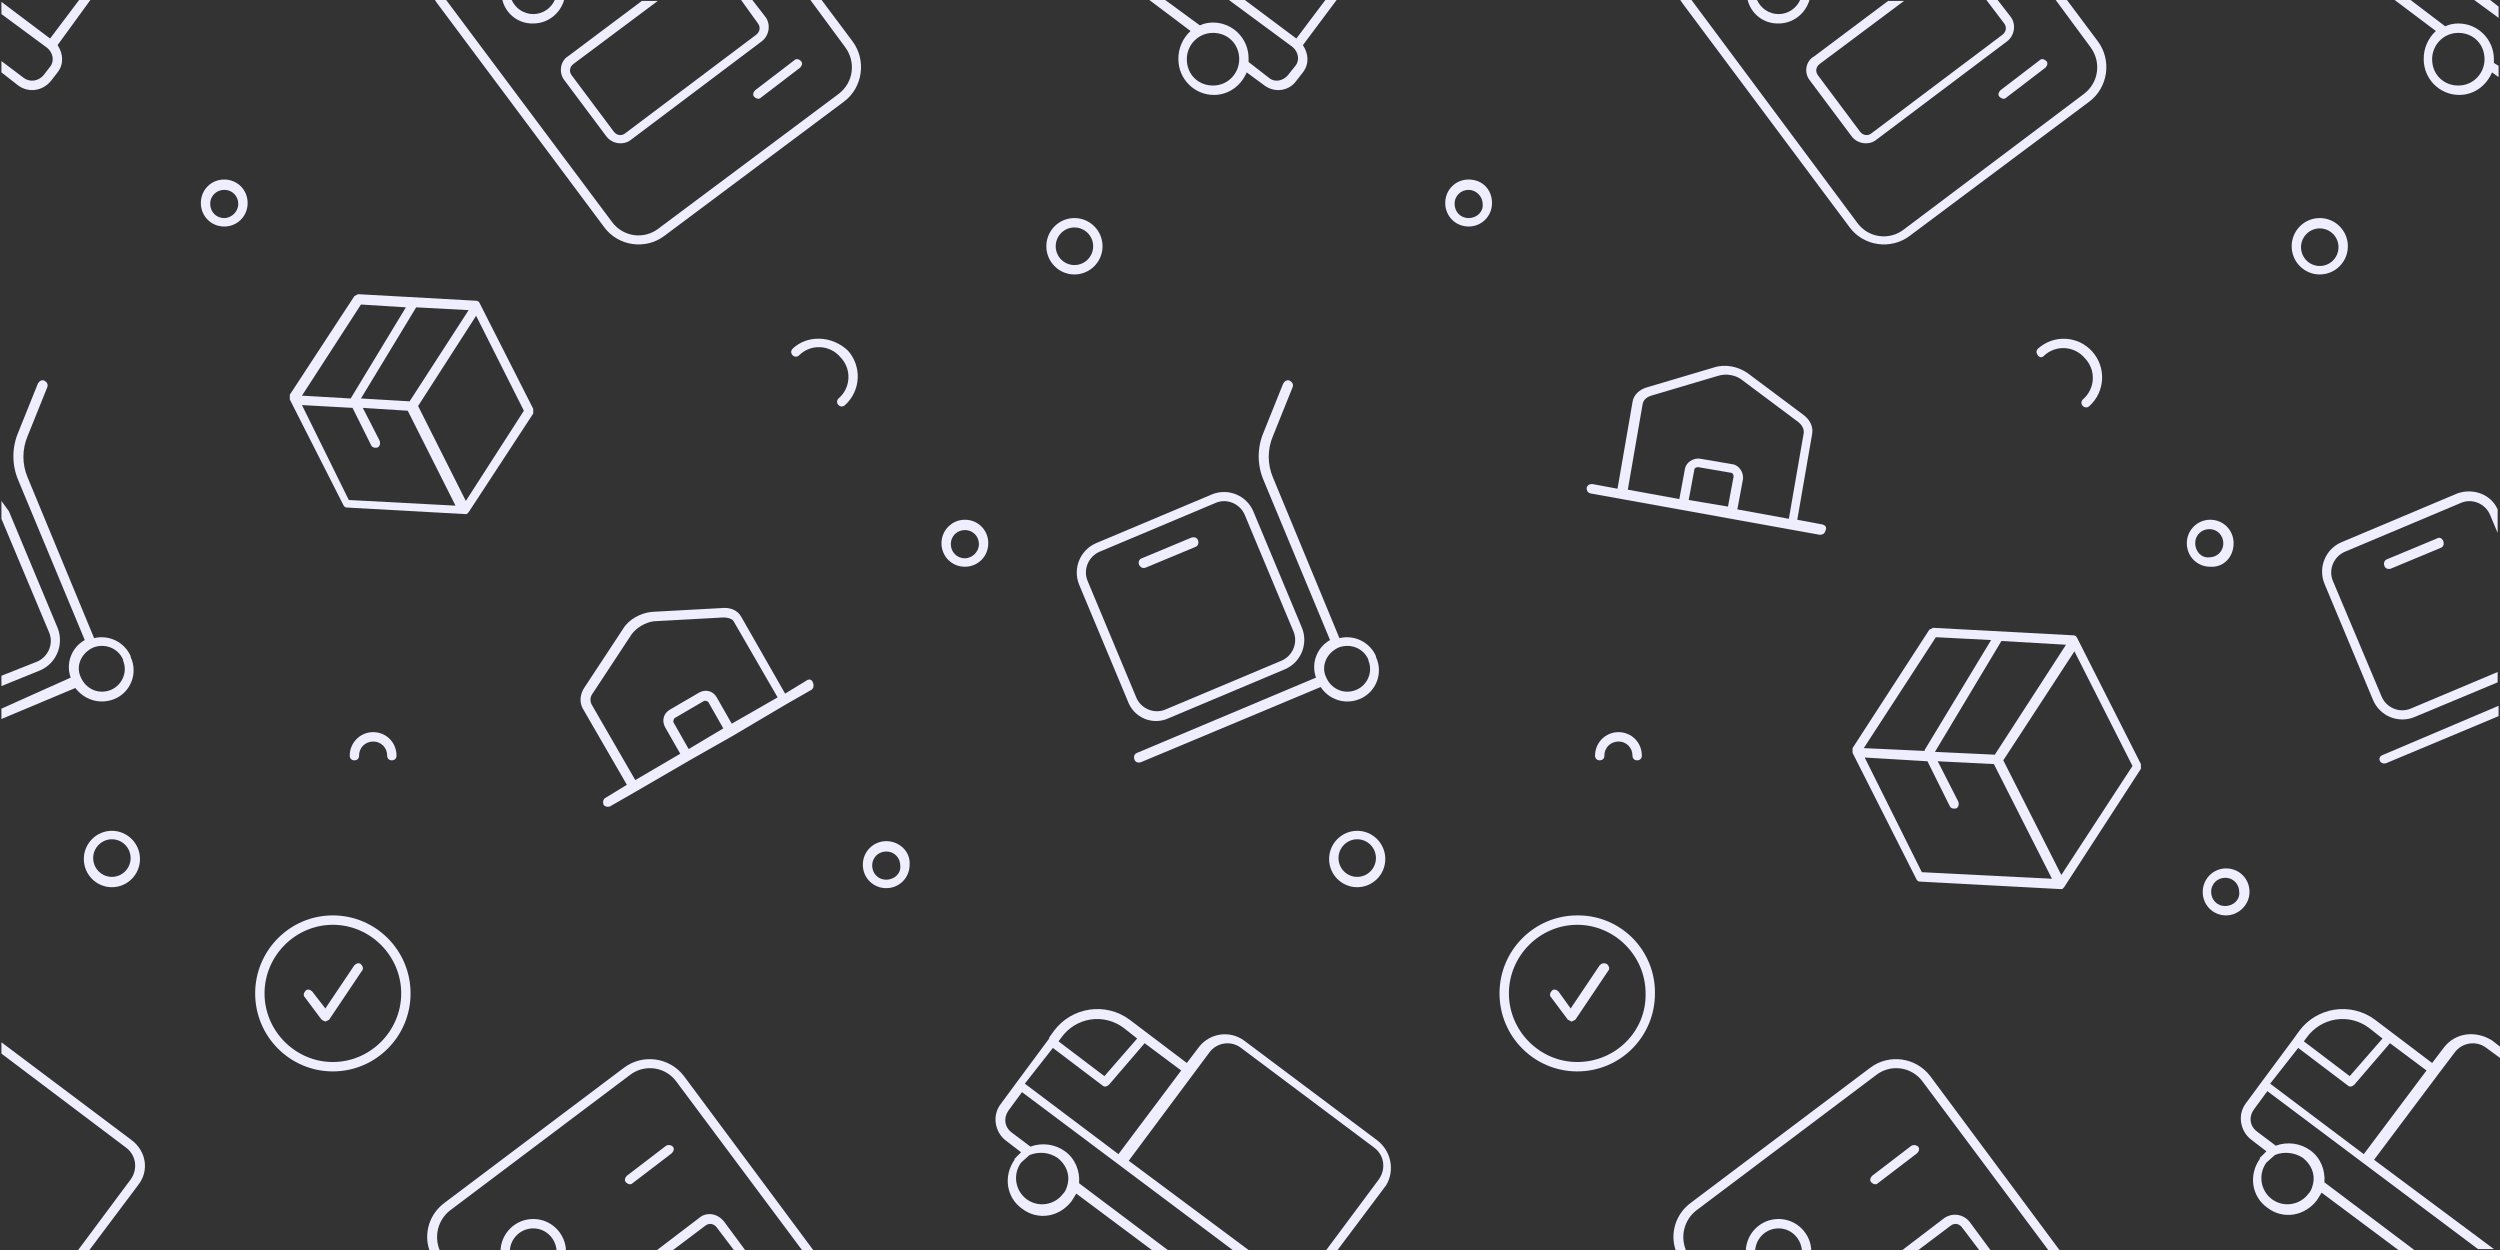<?xml version="1.0" encoding="UTF-8"?>
<svg xmlns="http://www.w3.org/2000/svg" xmlns:xlink="http://www.w3.org/1999/xlink" width="240px" height="120px" viewBox="0 0 240 120" version="1.1">
<rect x="0" y="0" width="240" height="120" fill="#333333" stroke="none"/>
<g id="surface1">
<path style=" stroke:none;fill-rule:nonzero;fill:rgb(93.333%,93.333%,100%);fill-opacity:1;" d="M 76.09 33.473 C 75.91 33.652 75.91 33.926 76.09 34.105 C 76.27 34.285 76.539 34.285 76.719 34.105 C 77.254 33.574 77.984 33.293 78.734 33.328 C 79.488 33.363 80.188 33.711 80.676 34.285 C 81.203 34.824 81.484 35.555 81.449 36.309 C 81.414 37.062 81.07 37.77 80.496 38.254 C 80.316 38.438 80.316 38.707 80.496 38.887 C 80.676 39.066 80.945 39.066 81.125 38.887 C 81.852 38.23 82.289 37.309 82.34 36.328 C 82.391 35.344 82.051 34.383 81.395 33.652 C 79.863 32.211 77.527 32.121 76.09 33.473 Z M 92.629 49.895 C 91.387 49.895 90.383 50.906 90.383 52.148 C 90.383 53.414 91.371 54.406 92.629 54.406 C 93.887 54.406 94.875 53.414 94.875 52.148 C 94.875 50.887 93.887 49.895 92.629 49.895 Z M 92.629 53.594 C 91.82 53.594 91.281 52.961 91.281 52.242 C 91.281 51.43 91.91 50.887 92.629 50.887 C 93.438 50.887 93.977 51.52 93.977 52.242 C 93.977 52.961 93.348 53.594 92.629 53.594 Z M 21.527 17.234 C 20.27 17.234 19.281 18.227 19.281 19.488 C 19.281 20.75 20.27 21.746 21.527 21.746 C 22.785 21.746 23.773 20.75 23.773 19.488 C 23.773 18.227 22.785 17.234 21.527 17.234 Z M 21.527 20.934 C 20.719 20.934 20.18 20.301 20.18 19.578 C 20.18 18.766 20.809 18.227 21.527 18.227 C 22.336 18.227 22.875 18.855 22.875 19.578 C 22.875 20.301 22.246 20.934 21.527 20.934 Z M 34.473 72.543 C 34.473 71.73 35.102 71.188 35.82 71.188 C 36.629 71.188 37.168 71.82 37.168 72.543 C 37.168 72.812 37.348 72.992 37.617 72.992 C 37.887 72.992 38.066 72.812 38.066 72.543 C 38.066 71.277 37.078 70.285 35.82 70.285 C 34.578 70.285 33.574 71.297 33.574 72.543 C 33.574 72.812 33.754 72.992 34.023 72.992 C 34.293 72.992 34.473 72.812 34.473 72.543 Z M 85.078 80.75 C 83.836 80.75 82.832 81.762 82.832 83.008 C 82.832 84.27 83.82 85.262 85.078 85.262 C 86.336 85.262 87.324 84.27 87.324 83.008 C 87.414 81.746 86.336 80.75 85.078 80.75 Z M 85.078 84.449 C 84.27 84.449 83.73 83.82 83.73 83.098 C 83.73 82.285 84.359 81.746 85.078 81.746 C 85.887 81.746 86.426 82.375 86.426 83.098 C 86.516 83.82 85.887 84.449 85.078 84.449 Z M 10.742 79.758 C 9.254 79.758 8.047 80.973 8.047 82.465 C 8.047 83.961 9.254 85.172 10.742 85.172 C 12.23 85.172 13.438 83.961 13.438 82.465 C 13.438 80.973 12.23 79.758 10.742 79.758 Z M 10.742 84.18 C 9.75 84.18 8.945 83.371 8.945 82.375 C 8.945 81.383 9.754 80.57 10.742 80.57 C 11.734 80.57 12.539 81.379 12.539 82.375 C 12.539 83.371 11.734 84.18 10.742 84.18 Z M 105.844 23.641 C 105.844 22.145 104.637 20.934 103.145 20.934 C 101.656 20.934 100.449 22.145 100.449 23.641 C 100.449 25.133 101.656 26.348 103.145 26.348 C 104.637 26.348 105.844 25.133 105.844 23.641 Z M 103.145 25.445 C 102.152 25.445 101.348 24.637 101.348 23.641 C 101.348 22.648 102.156 21.836 103.145 21.836 C 104.137 21.836 104.945 22.648 104.945 23.641 C 104.945 24.637 104.141 25.445 103.145 25.445 Z M 77.438 65.324 L 75.371 66.586 L 71.145 59.188 C 70.785 58.555 70.066 58.285 69.258 58.375 L 62.605 58.738 C 61.527 58.828 60.359 59.457 59.82 60.359 L 56.137 65.953 C 55.684 66.586 55.594 67.398 55.953 68.031 L 60.18 75.34 L 58.113 76.602 C 57.934 76.691 57.844 76.961 57.934 77.234 C 58.023 77.414 58.293 77.504 58.562 77.414 L 61.078 75.969 L 66.203 72.992 L 70.336 70.648 L 75.371 67.668 L 77.887 66.227 C 78.066 66.137 78.156 65.863 78.066 65.594 C 77.977 65.234 77.707 65.145 77.438 65.324 Z M 66.113 71.91 L 64.676 69.383 C 64.586 69.203 64.676 69.023 64.766 68.934 L 67.551 67.309 C 67.73 67.219 67.91 67.309 68 67.398 L 69.438 69.926 Z M 56.766 67.578 C 56.676 67.309 56.586 66.949 56.945 66.496 L 60.629 60.902 C 61.078 60.27 61.977 59.73 62.785 59.641 L 69.438 59.277 C 69.977 59.277 70.336 59.457 70.426 59.641 L 74.652 66.949 L 70.246 69.473 L 68.809 66.949 C 68.449 66.316 67.73 66.137 67.102 66.496 L 64.316 68.121 C 63.684 68.48 63.504 69.203 63.863 69.836 L 65.305 72.359 L 60.988 74.887 Z M 132.18 109.445 L 119.414 99.879 C 118.043 98.895 116.137 99.172 115.102 100.512 L 113.934 102.047 L 108.449 97.895 C 106.141 96.18 102.883 96.664 101.168 98.977 L 100.719 99.609 L 100.719 99.699 L 97.574 103.941 L 96.047 106.016 C 95.234 107.098 95.504 108.633 96.496 109.445 L 98.023 110.617 L 97.395 111.25 L 97.395 111.34 C 96.316 112.871 96.586 114.949 98.113 116.031 C 99.641 117.203 101.707 116.844 102.875 115.309 L 103.324 114.586 L 110.695 120.09 L 112.227 120.09 L 103.594 113.594 C 103.684 112.422 103.234 111.25 102.246 110.527 C 101.281 109.832 100.035 109.664 98.922 110.074 L 97.125 108.723 C 96.406 108.18 96.316 107.277 96.855 106.555 L 98.113 104.844 L 118.336 120 L 119.863 120 L 108.359 111.43 L 116.09 101.051 C 116.43 100.578 116.949 100.266 117.523 100.18 C 118.098 100.094 118.684 100.246 119.145 100.602 L 131.91 110.164 C 132.898 110.887 133.078 112.242 132.359 113.234 L 127.324 120 L 128.406 120 L 133.078 113.773 C 133.887 112.422 133.617 110.527 132.18 109.445 Z M 101.527 111.156 C 102.336 111.789 102.695 112.691 102.516 113.594 C 102.426 113.953 102.336 114.316 102.066 114.586 C 101.246 115.703 99.68 115.945 98.562 115.129 C 97.449 114.305 97.207 112.73 98.023 111.609 L 98.832 110.887 C 99.73 110.527 100.719 110.617 101.527 111.156 Z M 107.91 98.707 L 109.168 99.699 L 106.023 103.309 L 101.617 99.969 L 101.887 99.609 C 102.555 98.668 103.57 98.043 104.707 97.871 C 105.844 97.703 107 98.004 107.91 98.707 Z M 101.078 100.602 L 105.844 104.211 C 106.023 104.391 106.293 104.301 106.473 104.121 L 109.887 100.148 L 113.395 102.766 L 107.371 110.797 L 98.383 104.031 Z M 4.898 7.758 L 5.527 6.949 C 6.156 6.137 6.066 5.145 5.527 4.332 L 8.676 0 L 7.594 0 L 4.809 3.699 L 0.137 0.18 L 0.137 1.352 L 4.539 4.602 C 5.078 5.051 5.258 5.863 4.809 6.406 L 4.18 7.219 C 3.73 7.758 2.922 7.941 2.293 7.488 L 0.137 5.863 L 0.137 6.949 L 1.754 8.211 C 2.742 8.934 4.09 8.75 4.898 7.758 Z M 12.629 109.445 L 0.137 100.059 L 0.137 101.145 L 12.09 110.164 C 13.078 110.887 13.258 112.242 12.539 113.234 L 7.504 120 L 8.586 120 L 13.258 113.773 C 14.336 112.422 14.066 110.527 12.629 109.445 Z M 46.066 29.145 C 45.977 28.961 45.887 28.871 45.707 28.871 L 34.383 28.242 L 34.023 28.422 L 27.82 37.895 L 27.82 38.348 L 32.945 48.449 C 33.035 48.633 33.125 48.723 33.305 48.723 L 44.629 49.352 L 44.809 49.352 L 44.988 49.172 L 51.191 39.699 L 51.191 39.25 Z M 39.324 38.527 L 34.652 38.254 L 39.953 29.504 L 44.988 29.773 Z M 34.652 29.234 L 38.965 29.504 L 33.664 38.254 L 28.988 37.984 Z M 28.988 38.887 L 33.844 39.156 L 35.641 42.766 C 35.73 42.949 36 43.039 36.27 42.949 C 36.449 42.855 36.539 42.586 36.449 42.316 L 34.832 39.156 L 39.145 39.43 L 43.73 48.543 L 33.484 48 Z M 44.719 48.09 L 40.137 38.977 L 45.707 30.316 L 50.293 39.43 Z M 59.91 102.496 L 42.652 115.488 C 41.215 116.57 40.676 118.375 41.215 120 L 42.203 120 C 41.652 118.656 42.055 117.109 43.191 116.211 L 60.449 103.219 C 61.121 102.688 61.984 102.453 62.832 102.574 C 63.68 102.691 64.441 103.152 64.945 103.852 L 76.988 120 L 78.066 120 L 65.664 103.309 C 64.289 101.504 61.727 101.141 59.91 102.496 Z M 59.91 102.496 "/>
<path style=" stroke:none;fill-rule:nonzero;fill:rgb(93.333%,93.333%,100%);fill-opacity:1;" d="M 51.191 117.023 C 49.488 117.023 48.094 118.383 48.047 120.09 L 48.945 120.09 C 48.992 118.879 49.984 117.926 51.191 117.926 C 52.359 117.926 53.348 118.828 53.438 120.09 L 54.336 120.09 C 54.289 118.383 52.895 117.023 51.191 117.023 Z M 63.953 109.984 L 60.18 112.871 C 60 113.051 59.91 113.324 60.09 113.504 C 60.27 113.684 60.539 113.773 60.719 113.594 L 64.496 110.707 C 64.676 110.527 64.766 110.254 64.586 110.074 C 64.418 109.91 64.16 109.875 63.953 109.984 Z M 67.102 116.934 L 62.965 120.09 L 64.496 120.09 L 67.73 117.652 C 68.09 117.383 68.539 117.473 68.809 117.836 L 70.516 120.09 L 71.594 120.09 L 69.527 117.293 C 68.898 116.48 67.82 116.301 67.102 116.934 Z M 58.023 21.836 C 59.371 23.641 61.977 24 63.773 22.648 L 81.035 9.746 C 82.832 8.391 83.191 5.773 81.844 3.969 L 78.875 0 L 77.797 0 L 81.125 4.512 C 82.203 5.953 81.934 7.941 80.496 9.023 L 63.234 21.926 C 62.562 22.457 61.703 22.688 60.855 22.57 C 60.008 22.449 59.242 21.988 58.742 21.293 L 42.832 0 L 41.754 0 L 41.934 0.27 Z M 58.023 21.836 "/>
<path style=" stroke:none;fill-rule:nonzero;fill:rgb(93.333%,93.333%,100%);fill-opacity:1;" d="M 51.191 2.254 C 52.629 2.254 53.797 1.262 54.156 0 L 53.258 0 C 52.898 0.812 52.09 1.352 51.191 1.352 C 50.293 1.352 49.484 0.812 49.125 0 L 48.227 0 C 48.562 1.359 49.797 2.297 51.191 2.254 Z M 73.035 9.383 L 76.809 6.496 C 76.988 6.316 77.078 6.047 76.898 5.863 C 76.719 5.684 76.449 5.594 76.27 5.773 L 72.496 8.66 C 72.316 8.844 72.227 9.113 72.406 9.293 C 72.586 9.473 72.855 9.562 73.035 9.383 Z M 54.156 7.668 L 58.203 13.082 C 58.742 13.805 59.82 13.984 60.539 13.445 L 73.125 3.969 C 73.844 3.43 74.023 2.348 73.484 1.625 L 72.227 0 L 71.145 0 L 72.766 2.254 C 73.035 2.617 72.945 3.066 72.586 3.34 L 60 12.812 C 59.641 13.082 59.191 12.992 58.922 12.633 L 54.875 7.219 C 54.605 6.855 54.695 6.406 55.055 6.137 L 63.145 0.09 L 61.617 0.09 L 54.516 5.414 C 53.797 5.863 53.617 6.949 54.156 7.668 Z M 5.527 60.27 L 0.855 49.082 L 0.137 48.09 L 0.137 49.805 L 4.719 60.723 C 5.168 61.805 4.629 63.066 3.551 63.52 L 0.137 64.871 L 0.137 65.863 L 3.91 64.332 C 5.445 63.633 6.16 61.84 5.527 60.27 Z M 5.527 60.27 "/>
<path style=" stroke:none;fill-rule:nonzero;fill:rgb(93.333%,93.333%,100%);fill-opacity:1;" d="M 10.922 67.129 C 11.695 66.832 12.309 66.223 12.613 65.453 C 12.922 64.684 12.895 63.816 12.539 63.066 L 12.539 62.977 C 11.934 61.633 10.461 60.914 9.035 61.262 L 2.652 45.836 C 2.113 44.57 2.113 43.129 2.652 41.863 L 4.539 37.172 C 4.629 36.902 4.539 36.723 4.27 36.543 C 4 36.449 3.82 36.543 3.641 36.812 L 1.754 41.504 C 1.129 42.973 1.129 44.637 1.754 46.105 L 8.137 61.445 C 6.867 62.152 6.293 63.68 6.785 65.051 L 0.137 68.031 L 0.137 69.023 L 7.234 66.047 C 8.047 67.129 9.484 67.668 10.922 67.129 Z M 8.945 62.164 C 10.113 61.715 11.371 62.254 11.82 63.34 L 11.82 63.43 C 12.27 64.512 11.73 65.773 10.652 66.227 C 9.574 66.676 8.406 66.227 7.863 65.234 L 7.773 65.051 C 7.234 63.969 7.773 62.707 8.945 62.164 Z M 31.953 87.879 C 27.836 87.879 24.496 91.234 24.496 95.367 C 24.496 99.504 27.836 102.855 31.953 102.855 C 36.074 102.855 39.414 99.504 39.414 95.367 C 39.414 91.234 36.074 87.879 31.953 87.879 Z M 31.953 101.953 C 28.359 101.953 25.395 98.977 25.395 95.367 C 25.395 91.758 28.359 88.781 31.953 88.781 C 35.551 88.781 38.516 91.758 38.516 95.367 C 38.516 98.977 35.551 101.953 31.953 101.953 Z M 31.953 101.953 "/>
<path style=" stroke:none;fill-rule:nonzero;fill:rgb(93.333%,93.333%,100%);fill-opacity:1;" d="M 34.023 92.66 L 31.234 96.812 L 29.977 95.188 C 29.797 95.008 29.527 94.918 29.348 95.098 C 29.168 95.277 29.078 95.551 29.258 95.73 L 30.875 97.895 L 31.234 98.074 L 31.594 97.895 L 34.742 93.203 C 34.922 93.023 34.832 92.75 34.652 92.57 C 34.473 92.391 34.203 92.48 34.023 92.66 Z M 196.18 34.195 C 196.715 33.664 197.445 33.383 198.195 33.418 C 198.949 33.453 199.648 33.801 200.137 34.375 C 200.664 34.914 200.945 35.648 200.91 36.398 C 200.875 37.152 200.531 37.859 199.953 38.348 C 199.773 38.527 199.773 38.797 199.953 38.977 C 200.137 39.156 200.406 39.156 200.586 38.977 C 202.098 37.605 202.219 35.266 200.855 33.746 C 199.488 32.223 197.156 32.102 195.641 33.473 C 195.461 33.652 195.461 33.926 195.641 34.105 C 195.73 34.285 196 34.375 196.18 34.195 Z M 214.426 52.148 C 214.426 50.887 213.438 49.895 212.18 49.895 C 210.938 49.895 209.934 50.906 209.934 52.148 C 209.934 53.414 210.922 54.406 212.18 54.406 C 213.438 54.496 214.426 53.504 214.426 52.148 Z M 210.742 52.148 C 210.742 51.34 211.371 50.797 212.09 50.797 C 212.898 50.797 213.438 51.43 213.438 52.148 C 213.438 52.961 212.809 53.504 212.09 53.504 C 211.371 53.594 210.742 52.961 210.742 52.148 Z M 140.988 17.234 C 139.73 17.234 138.742 18.227 138.742 19.488 C 138.742 20.75 139.73 21.746 140.988 21.746 C 142.246 21.746 143.234 20.75 143.234 19.488 C 143.234 18.227 142.336 17.234 140.988 17.234 Z M 140.988 20.934 C 140.18 20.934 139.641 20.301 139.641 19.578 C 139.641 18.766 140.27 18.227 140.988 18.227 C 141.707 18.227 142.336 18.855 142.336 19.578 C 142.426 20.301 141.797 20.934 140.988 20.934 Z M 154.023 72.543 C 154.023 71.73 154.652 71.188 155.371 71.188 C 156.18 71.188 156.719 71.82 156.719 72.543 C 156.719 72.812 156.898 72.992 157.168 72.992 C 157.438 72.992 157.617 72.812 157.617 72.543 C 157.617 71.277 156.629 70.285 155.371 70.285 C 154.129 70.285 153.125 71.297 153.125 72.543 C 153.125 72.812 153.305 72.992 153.574 72.992 C 153.844 72.992 154.023 72.812 154.023 72.543 Z M 215.953 85.625 C 215.953 84.359 214.965 83.367 213.707 83.367 C 212.465 83.367 211.461 84.379 211.461 85.625 C 211.461 86.887 212.449 87.879 213.707 87.879 C 214.875 87.879 215.953 86.887 215.953 85.625 Z M 213.617 86.977 C 212.809 86.977 212.27 86.348 212.27 85.625 C 212.27 84.812 212.898 84.27 213.617 84.27 C 214.426 84.27 214.965 84.902 214.965 85.625 C 215.055 86.348 214.426 86.977 213.617 86.977 Z M 130.293 79.758 C 128.805 79.758 127.594 80.973 127.594 82.465 C 127.594 83.961 128.805 85.172 130.293 85.172 C 131.781 85.172 132.988 83.961 132.988 82.465 C 132.988 80.973 131.781 79.758 130.293 79.758 Z M 130.293 84.18 C 129.301 84.18 128.496 83.371 128.496 82.375 C 128.496 81.383 129.305 80.57 130.293 80.57 C 131.285 80.57 132.09 81.379 132.09 82.375 C 132.09 83.371 131.285 84.18 130.293 84.18 Z M 222.695 26.348 C 224.188 26.348 225.395 25.133 225.395 23.641 C 225.395 22.145 224.188 20.934 222.695 20.934 C 221.207 20.934 220 22.145 220 23.641 C 220 25.133 221.207 26.348 222.695 26.348 Z M 222.695 21.926 C 223.691 21.926 224.496 22.734 224.496 23.73 C 224.496 24.727 223.691 25.535 222.695 25.535 C 221.703 25.535 220.898 24.727 220.898 23.73 C 220.898 22.738 221.707 21.926 222.695 21.926 Z M 174.965 50.348 L 172.539 49.895 L 173.977 41.594 C 174.066 40.871 173.707 40.242 173.078 39.789 L 167.773 35.82 C 166.875 35.188 165.617 34.918 164.539 35.277 L 158.156 37.172 C 157.438 37.352 156.809 37.895 156.719 38.617 L 155.281 46.918 L 152.855 46.465 C 152.586 46.465 152.406 46.555 152.316 46.828 C 152.316 47.098 152.406 47.277 152.676 47.367 L 174.695 51.34 C 174.965 51.34 175.145 51.25 175.234 50.977 C 175.414 50.617 175.234 50.438 174.965 50.348 Z M 157.707 38.707 C 157.797 38.438 157.977 38.164 158.516 37.984 L 164.898 36.09 C 165.707 35.82 166.695 36 167.324 36.543 L 172.629 40.512 C 173.078 40.871 173.168 41.234 173.168 41.504 L 171.73 49.805 L 166.785 48.902 L 167.324 46.016 C 167.414 45.383 166.965 44.66 166.336 44.57 L 163.191 44.031 C 162.562 43.941 161.844 44.391 161.754 45.023 L 161.215 47.91 L 156.27 47.008 Z M 162.113 48 L 162.652 45.113 C 162.652 44.934 162.832 44.844 163.012 44.844 L 166.156 45.383 C 166.336 45.383 166.426 45.562 166.426 45.746 L 165.887 48.633 Z M 239.863 0.633 L 239.055 0 L 237.527 0 L 239.863 1.715 Z M 232.676 5.684 C 232.676 7.578 234.203 9.113 236.09 9.113 C 237.527 9.113 238.695 8.211 239.234 6.949 L 239.863 7.398 L 239.863 6.316 L 239.414 6.047 L 239.414 5.684 C 239.414 3.789 237.887 2.254 236 2.254 C 235.551 2.254 235.102 2.348 234.742 2.527 L 231.414 0 L 229.887 0 L 233.844 2.977 C 233.086 3.672 232.66 4.656 232.676 5.684 Z M 238.516 5.684 C 238.516 7.039 237.438 8.211 236 8.211 C 234.562 8.211 233.484 7.129 233.484 5.684 C 233.484 4.332 234.562 3.156 236 3.156 C 237.438 3.156 238.516 4.242 238.516 5.684 Z M 234.652 100.512 L 233.484 102.047 L 228 97.895 C 225.691 96.18 222.434 96.664 220.719 98.977 L 220.27 99.609 L 217.125 103.852 L 215.594 105.926 C 214.785 107.008 215.055 108.543 216.047 109.352 L 217.574 110.527 L 216.945 111.156 L 216.945 111.25 C 215.863 112.781 216.137 114.855 217.664 115.941 C 219.191 117.113 221.258 116.75 222.426 115.219 L 222.875 114.496 L 230.246 120 L 231.773 120 L 223.145 113.504 C 223.234 112.332 222.785 111.156 221.797 110.438 C 220.832 109.742 219.586 109.574 218.473 109.984 L 216.676 108.633 C 215.953 108.09 215.863 107.188 216.406 106.465 L 217.664 104.75 L 237.887 119.91 L 239.414 119.91 L 227.91 111.34 L 234.203 102.949 L 235.641 101.051 C 235.98 100.578 236.5 100.266 237.074 100.18 C 237.648 100.094 238.234 100.246 238.695 100.602 L 240.047 101.594 L 240.047 100.512 L 239.234 99.879 C 237.617 98.887 235.73 99.156 234.652 100.512 Z M 221.078 111.156 C 221.887 111.789 222.246 112.691 222.066 113.594 C 221.977 113.953 221.887 114.316 221.617 114.586 C 220.797 115.703 219.23 115.945 218.113 115.129 C 217 114.305 216.758 112.73 217.574 111.609 L 218.383 110.887 C 219.191 110.527 220.27 110.617 221.078 111.156 Z M 227.461 98.707 L 228.719 99.699 L 225.574 103.309 L 221.168 99.969 L 221.438 99.609 C 222.105 98.668 223.121 98.043 224.258 97.871 C 225.395 97.703 226.551 98.004 227.461 98.707 Z M 220.629 100.602 L 225.395 104.211 C 225.574 104.391 225.844 104.301 226.023 104.121 L 229.438 100.148 L 232.945 102.766 L 226.922 110.797 L 217.934 104.031 Z M 199.414 61.262 C 199.324 61.082 199.234 60.992 199.055 60.992 L 185.574 60.27 L 185.215 60.449 L 177.844 71.82 L 177.844 72.27 L 183.953 84.359 C 184.047 84.543 184.137 84.633 184.316 84.633 L 197.797 85.352 L 197.977 85.352 L 198.156 85.172 L 205.527 73.805 L 205.527 73.352 Z M 191.504 72.449 L 185.754 72.18 L 192.137 61.535 L 198.336 61.895 Z M 185.844 61.172 L 191.145 61.445 L 184.766 72 L 184.766 72.09 L 178.922 71.82 Z M 179.012 72.723 L 185.035 73.082 L 187.191 77.414 C 187.281 77.594 187.551 77.684 187.82 77.594 C 188 77.504 188.09 77.234 188 76.961 L 186.023 73.082 L 191.414 73.352 L 196.988 84.359 L 184.496 83.73 Z M 197.887 84 L 192.316 72.992 L 199.145 62.527 L 204.719 73.535 Z M 179.551 102.496 L 162.293 115.488 C 160.855 116.57 160.316 118.375 160.855 120 L 161.844 120 C 161.289 118.656 161.695 117.109 162.832 116.211 L 180.09 103.219 C 180.762 102.688 181.621 102.453 182.473 102.574 C 183.32 102.691 184.082 103.152 184.586 103.852 L 196.629 120 L 197.707 120 L 185.305 103.309 C 183.93 101.504 181.367 101.141 179.551 102.496 Z M 179.551 102.496 "/>
<path style=" stroke:none;fill-rule:nonzero;fill:rgb(93.333%,93.333%,100%);fill-opacity:1;" d="M 170.742 117.023 C 169.039 117.023 167.645 118.383 167.594 120.09 L 168.496 120.09 C 168.543 118.879 169.535 117.926 170.742 117.926 C 171.91 117.926 172.898 118.828 172.988 120.09 L 173.887 120.09 C 173.84 118.383 172.445 117.023 170.742 117.023 Z M 183.504 109.984 L 179.73 112.871 C 179.551 113.051 179.461 113.324 179.641 113.504 C 179.82 113.684 180.09 113.773 180.27 113.594 L 184.047 110.707 C 184.227 110.527 184.316 110.254 184.137 110.074 C 183.969 109.91 183.711 109.875 183.504 109.984 Z M 186.652 116.934 L 182.516 120.09 L 184.047 120.09 L 187.281 117.652 C 187.641 117.383 188.09 117.473 188.359 117.836 L 190.066 120.09 L 191.145 120.09 L 189.078 117.293 C 188.488 116.551 187.43 116.395 186.652 116.934 Z M 177.574 21.836 C 178.922 23.641 181.527 24 183.324 22.648 L 200.586 9.746 C 202.383 8.391 202.742 5.773 201.395 3.969 L 198.426 0 L 197.348 0 L 200.676 4.512 C 201.754 5.953 201.484 7.941 200.047 9.023 L 182.785 22.016 C 182.113 22.547 181.254 22.781 180.406 22.66 C 179.559 22.543 178.793 22.078 178.293 21.383 L 162.383 0 L 161.305 0 L 161.484 0.27 Z M 177.574 21.836 "/>
<path style=" stroke:none;fill-rule:nonzero;fill:rgb(93.333%,93.333%,100%);fill-opacity:1;" d="M 170.742 2.254 C 172.18 2.254 173.348 1.262 173.707 0 L 172.809 0 C 172.449 0.812 171.641 1.352 170.742 1.352 C 169.844 1.352 169.035 0.812 168.676 0 L 167.773 0 C 168.113 1.359 169.348 2.297 170.742 2.254 Z M 192.586 9.383 L 196.359 6.496 C 196.539 6.316 196.629 6.047 196.449 5.863 C 196.27 5.684 196 5.594 195.82 5.773 L 192.047 8.66 C 191.863 8.844 191.773 9.113 191.953 9.293 C 192.137 9.473 192.406 9.562 192.586 9.383 Z M 173.707 7.668 L 177.754 13.082 C 178.293 13.805 179.371 13.984 180.09 13.445 L 192.676 3.969 C 193.395 3.43 193.574 2.348 193.035 1.625 L 191.773 0 L 190.695 0 L 192.406 2.254 C 192.676 2.617 192.586 3.066 192.227 3.34 L 179.641 12.812 C 179.281 13.082 178.832 12.992 178.562 12.633 L 174.516 7.219 C 174.246 6.855 174.336 6.406 174.695 6.137 L 182.785 0.09 L 181.258 0.09 L 174.156 5.414 C 173.348 5.863 173.168 6.949 173.707 7.668 Z M 235.91 47.367 L 224.766 52.059 C 223.238 52.723 222.52 54.484 223.145 56.031 L 227.82 67.219 C 228.48 68.75 230.234 69.469 231.773 68.844 L 239.773 65.504 L 239.773 64.512 L 231.414 68.031 C 230.336 68.48 229.078 67.941 228.629 66.855 L 223.953 55.758 C 223.504 54.676 224.047 53.414 225.125 52.961 L 236.27 48.27 C 237.348 47.82 238.605 48.359 239.055 49.445 L 239.773 51.156 L 239.773 48.902 C 239.145 47.457 237.438 46.828 235.91 47.367 Z M 228.449 72.992 C 228.539 73.262 228.809 73.352 229.078 73.262 L 239.863 68.75 L 239.863 67.758 L 228.809 72.449 C 228.539 72.543 228.359 72.723 228.449 72.992 Z M 228.449 72.992 "/>
<path style=" stroke:none;fill-rule:nonzero;fill:rgb(93.333%,93.333%,100%);fill-opacity:1;" d="M 233.934 51.699 L 229.168 53.684 C 228.898 53.773 228.809 54.047 228.898 54.316 C 228.988 54.586 229.258 54.676 229.527 54.586 L 234.293 52.602 C 234.562 52.512 234.652 52.242 234.562 51.969 C 234.473 51.699 234.203 51.52 233.934 51.699 Z M 112.227 68.934 L 123.371 64.242 C 124.895 63.578 125.613 61.816 124.988 60.27 L 120.316 49.082 C 119.656 47.551 117.898 46.832 116.359 47.457 L 105.215 52.148 C 103.688 52.812 102.969 54.574 103.594 56.121 L 108.27 67.309 C 108.547 68.078 109.133 68.695 109.887 69.004 C 110.641 69.312 111.492 69.289 112.227 68.934 Z M 104.406 55.758 C 103.953 54.676 104.496 53.414 105.574 52.961 L 116.719 48.27 C 117.797 47.82 119.055 48.359 119.504 49.445 L 124.18 60.633 C 124.629 61.715 124.09 62.977 123.012 63.43 L 111.863 68.121 C 110.785 68.57 109.527 68.031 109.078 66.949 Z M 104.406 55.758 "/>
<path style=" stroke:none;fill-rule:nonzero;fill:rgb(93.333%,93.333%,100%);fill-opacity:1;" d="M 130.473 67.129 C 131.246 66.832 131.859 66.223 132.164 65.453 C 132.473 64.684 132.445 63.816 132.09 63.066 L 132.09 62.977 C 131.484 61.633 130.012 60.914 128.586 61.262 L 122.203 45.836 C 121.664 44.57 121.664 43.129 122.203 41.863 L 124.09 37.172 C 124.18 36.902 124.09 36.723 123.82 36.543 C 123.551 36.449 123.371 36.543 123.191 36.812 L 121.305 41.504 C 120.68 42.973 120.68 44.637 121.305 46.105 L 127.684 61.445 C 126.418 62.152 125.844 63.68 126.336 65.051 L 109.168 72.27 C 108.898 72.359 108.809 72.633 108.898 72.902 C 108.988 73.172 109.258 73.262 109.527 73.172 L 126.785 65.953 C 127.582 67.176 129.121 67.664 130.473 67.129 Z M 128.496 62.164 C 129.664 61.715 130.922 62.254 131.371 63.34 L 131.371 63.43 C 131.82 64.512 131.281 65.773 130.203 66.227 C 129.125 66.676 127.953 66.227 127.414 65.234 L 127.324 65.051 C 126.785 63.969 127.324 62.707 128.496 62.164 Z M 109.977 54.496 L 114.742 52.512 C 115.012 52.422 115.102 52.148 115.012 51.879 C 114.922 51.609 114.652 51.52 114.383 51.609 L 109.617 53.594 C 109.348 53.684 109.258 53.953 109.348 54.227 C 109.527 54.496 109.707 54.586 109.977 54.496 Z M 151.414 87.879 C 147.297 87.879 143.953 91.234 143.953 95.367 C 143.953 99.504 147.297 102.855 151.414 102.855 C 155.551 102.855 158.875 99.52 158.875 95.367 C 158.902 93.375 158.121 91.457 156.719 90.047 C 155.312 88.637 153.402 87.855 151.414 87.879 Z M 151.414 101.953 C 147.82 101.953 144.855 98.977 144.855 95.367 C 144.855 91.758 147.82 88.781 151.414 88.781 C 155.012 88.781 157.977 91.758 157.977 95.367 C 158.066 98.977 155.102 101.953 151.414 101.953 Z M 151.414 101.953 "/>
<path style=" stroke:none;fill-rule:nonzero;fill:rgb(93.333%,93.333%,100%);fill-opacity:1;" d="M 153.574 92.66 L 150.785 96.812 L 149.617 95.188 C 149.438 95.008 149.168 94.918 148.988 95.098 C 148.809 95.277 148.719 95.551 148.898 95.73 L 150.516 97.895 L 150.875 98.074 L 151.234 97.895 L 154.383 93.203 C 154.562 93.023 154.473 92.75 154.293 92.57 C 154.023 92.391 153.754 92.48 153.574 92.66 Z M 113.125 5.684 C 113.125 7.578 114.652 9.113 116.539 9.113 C 117.977 9.113 119.145 8.211 119.684 6.949 L 121.395 8.211 C 122.383 8.934 123.73 8.75 124.449 7.758 L 125.078 6.949 C 125.707 6.137 125.617 5.145 125.078 4.332 L 128.316 0 L 127.234 0 L 124.449 3.699 L 119.504 0 L 117.977 0 L 124.09 4.512 C 124.629 4.961 124.809 5.773 124.359 6.316 L 123.641 7.219 C 123.191 7.758 122.383 7.941 121.844 7.488 L 119.863 5.953 L 119.863 5.594 C 119.863 3.699 118.336 2.164 116.449 2.164 C 116 2.164 115.551 2.254 115.191 2.438 L 111.863 0 L 110.336 0 L 114.293 2.977 C 113.535 3.672 113.109 4.656 113.125 5.684 Z M 118.965 5.684 C 118.965 7.039 117.887 8.211 116.449 8.211 C 115.012 8.211 113.934 7.129 113.934 5.684 C 113.934 4.332 115.012 3.156 116.449 3.156 C 117.887 3.156 118.965 4.242 118.965 5.684 Z M 118.965 5.684 "/>
</g>
</svg>

